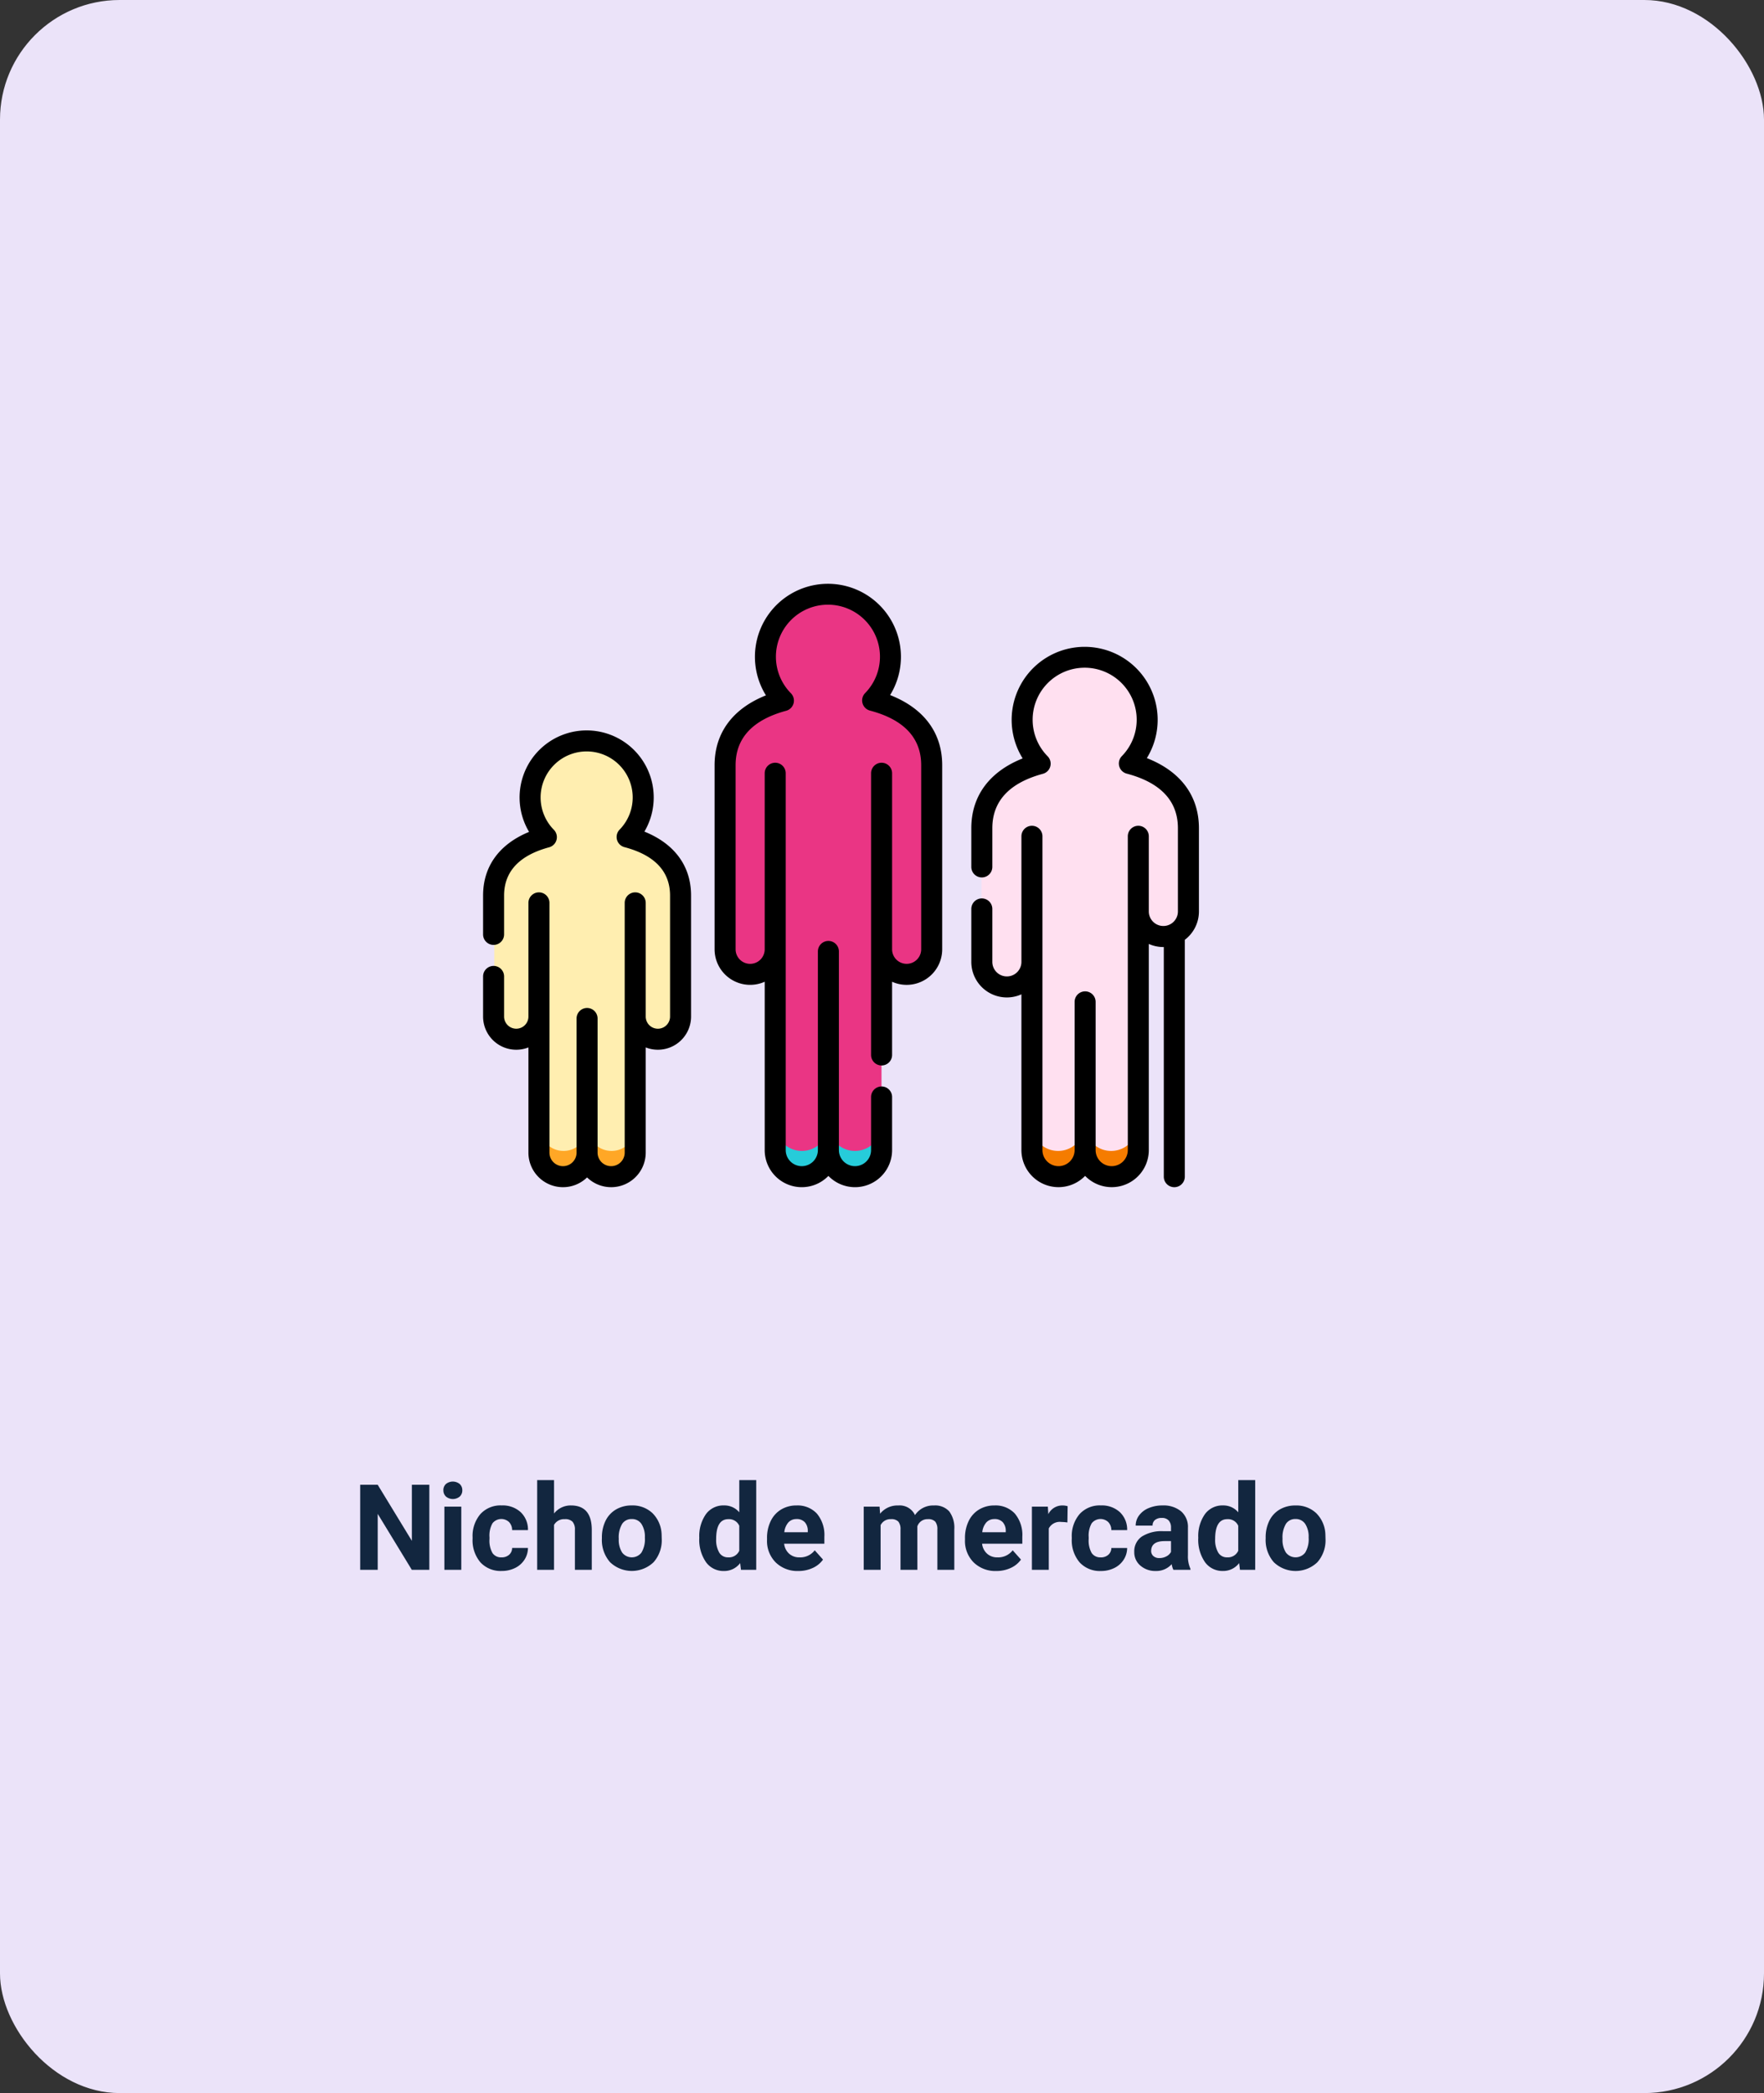 <svg xmlns="http://www.w3.org/2000/svg" width="295" height="350" viewBox="0 0 295 350">
  <rect x="0" y="0" width="295" height="350" fill="#333333" stroke="none"/>
  <g id="Grupo_874362" data-name="Grupo 874362" transform="translate(-496 -3868)">
    <rect id="Rectángulo_35183" data-name="Rectángulo 35183" width="295" height="350" rx="20" transform="translate(496 3868)" fill="#ebe3f9"/>
    <path id="Trazado_596924" data-name="Trazado 596924" d="M18.152,21h-2.93l-5.7-9.355V21H6.59V6.781H9.52l5.713,9.375V6.781h2.92ZM23.5,21H20.672V10.434H23.5Zm-3-13.3a1.39,1.39,0,0,1,.425-1.045,1.831,1.831,0,0,1,2.31,0A1.382,1.382,0,0,1,23.67,7.7a1.386,1.386,0,0,1-.435,1.055,1.81,1.81,0,0,1-2.295,0A1.386,1.386,0,0,1,20.506,7.7ZM30.223,18.92a1.851,1.851,0,0,0,1.27-.43A1.506,1.506,0,0,0,32,17.348h2.646a3.62,3.62,0,0,1-.586,1.968A3.866,3.866,0,0,1,32.483,20.7a4.936,4.936,0,0,1-2.212.493,4.587,4.587,0,0,1-3.574-1.44,5.7,5.7,0,0,1-1.309-3.979V15.59a5.635,5.635,0,0,1,1.3-3.9,4.534,4.534,0,0,1,3.564-1.455,4.444,4.444,0,0,1,3.179,1.128,3.994,3.994,0,0,1,1.216,3H32a1.939,1.939,0,0,0-.508-1.34,1.887,1.887,0,0,0-2.778.2,4.166,4.166,0,0,0-.5,2.333v.293a4.219,4.219,0,0,0,.5,2.347A1.721,1.721,0,0,0,30.223,18.92Zm8.789-7.334a3.522,3.522,0,0,1,2.822-1.348q3.438,0,3.486,3.994V21H42.5V14.311a1.963,1.963,0,0,0-.391-1.343,1.675,1.675,0,0,0-1.3-.435,1.921,1.921,0,0,0-1.8.957V21H36.189V6h2.822Zm8,4.033a6.267,6.267,0,0,1,.605-2.8,4.432,4.432,0,0,1,1.743-1.9A5.086,5.086,0,0,1,52,10.238a4.812,4.812,0,0,1,3.491,1.309A5.252,5.252,0,0,1,57,15.1l.02.723a5.523,5.523,0,0,1-1.357,3.9,5.261,5.261,0,0,1-7.29,0,5.62,5.62,0,0,1-1.362-3.984Zm2.822.2a3.95,3.95,0,0,0,.566,2.3,2.035,2.035,0,0,0,3.223.01,4.322,4.322,0,0,0,.576-2.518,3.91,3.91,0,0,0-.576-2.289A1.873,1.873,0,0,0,52,12.514a1.842,1.842,0,0,0-1.6.807A4.395,4.395,0,0,0,49.832,15.819ZM63.3,15.639A6.368,6.368,0,0,1,64.407,11.7a3.6,3.6,0,0,1,3.032-1.465,3.236,3.236,0,0,1,2.549,1.152V6H72.82V21H70.271l-.137-1.123A3.321,3.321,0,0,1,67.42,21.2a3.587,3.587,0,0,1-2.993-1.47A6.573,6.573,0,0,1,63.3,15.639Zm2.822.21a4.171,4.171,0,0,0,.518,2.279,1.686,1.686,0,0,0,1.5.792,1.888,1.888,0,0,0,1.846-1.105V13.638a1.861,1.861,0,0,0-1.826-1.105Q66.121,12.533,66.121,15.849ZM79.871,21.2a5.187,5.187,0,0,1-3.784-1.426,5.068,5.068,0,0,1-1.46-3.8V15.7a6.383,6.383,0,0,1,.615-2.847,4.515,4.515,0,0,1,1.743-1.934,4.893,4.893,0,0,1,2.573-.679,4.385,4.385,0,0,1,3.413,1.367,5.555,5.555,0,0,1,1.245,3.877v1.152H77.488a2.622,2.622,0,0,0,.825,1.66,2.5,2.5,0,0,0,1.743.625,3.046,3.046,0,0,0,2.549-1.182l1.387,1.553a4.237,4.237,0,0,1-1.719,1.4A5.639,5.639,0,0,1,79.871,21.2Zm-.322-8.682a1.764,1.764,0,0,0-1.362.569,2.946,2.946,0,0,0-.669,1.628h3.926v-.226a2.1,2.1,0,0,0-.508-1.457A1.819,1.819,0,0,0,79.549,12.514Zm13.9-2.08.088,1.182a3.713,3.713,0,0,1,3.037-1.377,2.818,2.818,0,0,1,2.8,1.611,3.628,3.628,0,0,1,3.174-1.611,3.152,3.152,0,0,1,2.559,1,4.6,4.6,0,0,1,.84,3.013V21h-2.832V14.262a2.012,2.012,0,0,0-.352-1.313,1.558,1.558,0,0,0-1.24-.415,1.762,1.762,0,0,0-1.758,1.211L99.773,21H96.951V14.271a1.988,1.988,0,0,0-.361-1.328,1.573,1.573,0,0,0-1.23-.41,1.829,1.829,0,0,0-1.738,1V21H90.8V10.434ZM112.977,21.2a5.187,5.187,0,0,1-3.784-1.426,5.068,5.068,0,0,1-1.46-3.8V15.7a6.383,6.383,0,0,1,.615-2.847,4.515,4.515,0,0,1,1.743-1.934,4.893,4.893,0,0,1,2.573-.679,4.385,4.385,0,0,1,3.413,1.367,5.555,5.555,0,0,1,1.245,3.877v1.152h-6.729a2.622,2.622,0,0,0,.825,1.66,2.5,2.5,0,0,0,1.743.625,3.046,3.046,0,0,0,2.549-1.182l1.387,1.553a4.237,4.237,0,0,1-1.719,1.4A5.639,5.639,0,0,1,112.977,21.2Zm-.322-8.682a1.764,1.764,0,0,0-1.362.569,2.946,2.946,0,0,0-.669,1.628h3.926v-.226a2.1,2.1,0,0,0-.508-1.457A1.819,1.819,0,0,0,112.654,12.514Zm12.207.566A7.667,7.667,0,0,0,123.846,13a2.067,2.067,0,0,0-2.1,1.084V21h-2.822V10.434h2.666l.078,1.26a2.615,2.615,0,0,1,2.354-1.455,2.957,2.957,0,0,1,.879.127Zm5.566,5.84a1.851,1.851,0,0,0,1.27-.43,1.506,1.506,0,0,0,.508-1.143h2.646a3.62,3.62,0,0,1-.586,1.968,3.866,3.866,0,0,1-1.577,1.387,4.936,4.936,0,0,1-2.212.493,4.587,4.587,0,0,1-3.574-1.44,5.7,5.7,0,0,1-1.309-3.979V15.59a5.635,5.635,0,0,1,1.3-3.9,4.534,4.534,0,0,1,3.564-1.455,4.444,4.444,0,0,1,3.179,1.128,3.994,3.994,0,0,1,1.216,3h-2.646a1.939,1.939,0,0,0-.508-1.34,1.887,1.887,0,0,0-2.778.2,4.166,4.166,0,0,0-.5,2.333v.293a4.219,4.219,0,0,0,.5,2.347A1.721,1.721,0,0,0,130.428,18.92ZM142.586,21a3.134,3.134,0,0,1-.283-.947,3.415,3.415,0,0,1-2.666,1.143,3.752,3.752,0,0,1-2.573-.9,2.889,2.889,0,0,1-1.021-2.266,2.986,2.986,0,0,1,1.245-2.578,6.144,6.144,0,0,1,3.6-.908h1.3v-.605a1.741,1.741,0,0,0-.376-1.172,1.479,1.479,0,0,0-1.187-.439,1.682,1.682,0,0,0-1.118.342,1.161,1.161,0,0,0-.405.938h-2.822a2.835,2.835,0,0,1,.566-1.7,3.744,3.744,0,0,1,1.6-1.226,5.837,5.837,0,0,1,2.324-.444,4.611,4.611,0,0,1,3.1.981,3.433,3.433,0,0,1,1.147,2.759v4.58a5.052,5.052,0,0,0,.42,2.275V21Zm-2.334-1.963a2.431,2.431,0,0,0,1.152-.278,1.828,1.828,0,0,0,.781-.747V16.2h-1.055q-2.119,0-2.256,1.465l-.01.166a1.13,1.13,0,0,0,.371.869A1.441,1.441,0,0,0,140.252,19.037Zm6.494-3.4a6.368,6.368,0,0,1,1.108-3.936,3.6,3.6,0,0,1,3.032-1.465,3.236,3.236,0,0,1,2.549,1.152V6h2.832V21h-2.549l-.137-1.123a3.321,3.321,0,0,1-2.715,1.318,3.587,3.587,0,0,1-2.993-1.47A6.573,6.573,0,0,1,146.746,15.639Zm2.822.21a4.171,4.171,0,0,0,.518,2.279,1.686,1.686,0,0,0,1.5.792,1.888,1.888,0,0,0,1.846-1.105V13.638a1.861,1.861,0,0,0-1.826-1.105Q149.568,12.533,149.568,15.849Zm8.447-.23a6.267,6.267,0,0,1,.605-2.8,4.432,4.432,0,0,1,1.743-1.9,5.086,5.086,0,0,1,2.642-.674,4.812,4.812,0,0,1,3.491,1.309,5.252,5.252,0,0,1,1.509,3.555l.02.723a5.523,5.523,0,0,1-1.357,3.9,5.261,5.261,0,0,1-7.29,0,5.62,5.62,0,0,1-1.362-3.984Zm2.822.2a3.95,3.95,0,0,0,.566,2.3,2.035,2.035,0,0,0,3.223.01,4.322,4.322,0,0,0,.576-2.518,3.91,3.91,0,0,0-.576-2.289,1.873,1.873,0,0,0-1.621-.812,1.842,1.842,0,0,0-1.6.807A4.395,4.395,0,0,0,160.838,15.819Z" transform="translate(549.645 4109.5)" fill="#12263f"/>
    <g id="grupo-de-edad" transform="translate(576.787 3925.389)">
      <g id="Grupo_55824" data-name="Grupo 55824" transform="translate(1.871 42.079)">
        <g id="Grupo_55820" data-name="Grupo 55820" transform="translate(0 0)">
          <g id="Grupo_55817" data-name="Grupo 55817" transform="translate(0 24.469)">
            <path id="Trazado_102718" data-name="Trazado 102718" d="M30.287,168.837a9.441,9.441,0,1,0-13.477.029C12.6,170,8,172.614,8,178.616V198.8a3.785,3.785,0,0,0,7.569,0v22.707a4.017,4.017,0,1,0,8.034,0,4.017,4.017,0,1,0,8.034,0V198.8a3.785,3.785,0,0,0,7.569,0V178.616c0-6.054-4.684-8.66-8.919-9.779Z" transform="translate(-8 -152.801)" fill="#ffeeb0"/>
          </g>
          <g id="Grupo_55818" data-name="Grupo 55818" transform="translate(38.64)">
            <path id="Trazado_102719" data-name="Trazado 102719" d="M197.887,65.867a10.432,10.432,0,1,0-14.892.033c-4.648,1.254-9.735,4.141-9.735,10.773V107.4a4.182,4.182,0,0,0,8.363,0v33.508a4.439,4.439,0,0,0,8.878,0,4.439,4.439,0,0,0,8.877,0V107.4a4.182,4.182,0,1,0,8.363,0V76.673c0-6.689-5.175-9.569-9.855-10.806Z" transform="translate(-173.26 -48.148)" fill="#ea3584"/>
          </g>
          <g id="Grupo_55819" data-name="Grupo 55819" transform="translate(81.489 10.522)">
            <path id="Trazado_102720" data-name="Trazado 102720" d="M381.149,110.867a10.431,10.431,0,1,0-14.892.033c-4.648,1.254-9.735,4.141-9.735,10.773v22.309a4.182,4.182,0,1,0,8.363,0v31.4a4.439,4.439,0,1,0,8.877,0,4.439,4.439,0,1,0,8.877,0V135.564a4.182,4.182,0,0,0,8.364,0V121.673c0-6.689-5.175-9.569-9.855-10.805Z" transform="translate(-356.522 -93.148)" fill="#ffe0f0"/>
          </g>
        </g>
        <g id="Grupo_55821" data-name="Grupo 55821" transform="translate(7.569 88.971)">
          <path id="Trazado_102721" data-name="Trazado 102721" d="M52.424,432.688a4.009,4.009,0,0,1-3.126-1.494,1.154,1.154,0,0,0-1.782,0,4.017,4.017,0,0,1-7.143-2.523v4.1a4.1,4.1,0,0,0,4.094,4.122,4.017,4.017,0,0,0,3.94-4.016,4.017,4.017,0,0,0,3.94,4.016,4.1,4.1,0,0,0,4.094-4.122v-4.1A4.018,4.018,0,0,1,52.424,432.688Z" transform="translate(-40.373 -428.671)" fill="#ffa726"/>
        </g>
        <g id="Grupo_55822" data-name="Grupo 55822" transform="translate(47.003 88.55)">
          <path id="Trazado_102722" data-name="Trazado 102722" d="M222.347,431.307a4.432,4.432,0,0,1-3.509-1.719,1.173,1.173,0,0,0-1.861,0,4.439,4.439,0,0,1-7.947-2.719v4.1a4.508,4.508,0,0,0,4.277,4.542,4.439,4.439,0,0,0,4.6-4.436,4.439,4.439,0,0,0,4.6,4.436,4.508,4.508,0,0,0,4.277-4.542v-4.1A4.438,4.438,0,0,1,222.347,431.307Z" transform="translate(-209.03 -426.868)" fill="#26ccda" style="mix-blend-mode: multiply;isolation: isolate"/>
        </g>
        <g id="Grupo_55823" data-name="Grupo 55823" transform="translate(89.853 88.55)">
          <path id="Trazado_102723" data-name="Trazado 102723" d="M405.608,431.307a4.43,4.43,0,0,1-3.508-1.719,1.173,1.173,0,0,0-1.861,0,4.439,4.439,0,0,1-7.947-2.719v4.1a4.508,4.508,0,0,0,4.277,4.542,4.439,4.439,0,0,0,4.6-4.436,4.439,4.439,0,0,0,4.6,4.436,4.508,4.508,0,0,0,4.277-4.542v-4.1A4.439,4.439,0,0,1,405.608,431.307Z" transform="translate(-392.292 -426.868)" fill="#f57c00"/>
        </g>
      </g>
      <g id="Grupo_55825" data-name="Grupo 55825" transform="translate(0 40.227)">
        <path id="Trazado_102724" data-name="Trazado 102724" d="M26.977,162.013a11.216,11.216,0,1,0-19.283.046C2.708,164.107,0,167.819,0,172.706V179.2a1.757,1.757,0,0,0,3.514,0v-6.493c0-4.008,2.533-6.724,7.528-8.072a1.757,1.757,0,0,0,.794-2.929,7.7,7.7,0,1,1,10.995-.024,1.757,1.757,0,0,0,.808,2.926c5.062,1.338,7.629,4.063,7.629,8.1v20.229a2.035,2.035,0,1,1-4.07,0V173.927a1.757,1.757,0,1,0-3.514,0v41.759a2.268,2.268,0,1,1-4.536,0V193.26a1.757,1.757,0,1,0-3.514,0v22.427a2.268,2.268,0,1,1-4.536,0V173.927a1.757,1.757,0,1,0-3.514,0v19.008a2.035,2.035,0,1,1-4.07,0v-6.708a1.757,1.757,0,1,0-3.514,0v6.708A5.549,5.549,0,0,0,7.584,198.1v17.589a5.779,5.779,0,0,0,9.807,4.147,5.779,5.779,0,0,0,9.807-4.147V198.1a5.549,5.549,0,0,0,7.584-5.162V172.706c0-4.926-2.748-8.655-7.8-10.693Z" transform="translate(0 -120.567)"/>
        <path id="Trazado_102725" data-name="Trazado 102725" d="M194.937,58.84a12.209,12.209,0,1,0-20.765.049c-5.563,2.216-8.588,6.292-8.588,11.675v30.786a5.947,5.947,0,0,0,8.38,5.426v28.147a6.2,6.2,0,0,0,10.652,4.322,6.2,6.2,0,0,0,10.652-4.322v-8.876a1.757,1.757,0,0,0-3.514,0v8.876a2.69,2.69,0,0,1-5.381,0V101.709a1.757,1.757,0,0,0-3.514,0v33.215a2.69,2.69,0,1,1-5.381,0V71.913a1.757,1.757,0,1,0-3.514,0v29.438a2.433,2.433,0,0,1-4.866,0V70.565c0-4.523,2.845-7.584,8.455-9.1a1.757,1.757,0,0,0,.794-2.929,8.7,8.7,0,1,1,12.412-.027,1.757,1.757,0,0,0,.808,2.926c5.684,1.5,8.567,4.573,8.567,9.128v30.786a2.433,2.433,0,0,1-4.866,0V71.913a1.757,1.757,0,1,0-3.514,0v47.106a1.757,1.757,0,0,0,3.514,0V106.777a5.946,5.946,0,0,0,8.38-5.426V70.565c0-5.425-3.068-9.519-8.71-11.724Z" transform="translate(-126.868 -40.227)"/>
        <path id="Trazado_102726" data-name="Trazado 102726" d="M378.556,103.928a12.209,12.209,0,1,0-20.765.049c-5.563,2.216-8.588,6.292-8.588,11.675v6.471a1.757,1.757,0,0,0,3.514,0v-6.471c0-4.523,2.845-7.584,8.455-9.1a1.757,1.757,0,0,0,.794-2.93,8.7,8.7,0,1,1,12.412-.027,1.757,1.757,0,0,0,.808,2.926c5.684,1.5,8.567,4.573,8.567,9.128v13.918a2.433,2.433,0,0,1-4.866,0V117a1.757,1.757,0,1,0-3.514,0v52.468a2.69,2.69,0,1,1-5.381,0V144.688a1.757,1.757,0,1,0-3.514,0v24.781a2.69,2.69,0,1,1-5.381,0V117a1.757,1.757,0,0,0-3.514,0v21a2.433,2.433,0,0,1-4.866,0v-8.853a1.757,1.757,0,1,0-3.514,0v8.854a5.946,5.946,0,0,0,8.38,5.426v26.038a6.2,6.2,0,0,0,10.652,4.322,6.2,6.2,0,0,0,10.652-4.322V135a5.912,5.912,0,0,0,2.433.521l.073,0v38.4a1.757,1.757,0,0,0,3.514,0V134.31a5.939,5.939,0,0,0,2.36-4.739V115.653c0-5.425-3.069-9.519-8.711-11.724Z" transform="translate(-267.554 -74.773)"/>
      </g>
    </g>
  </g>
</svg>
